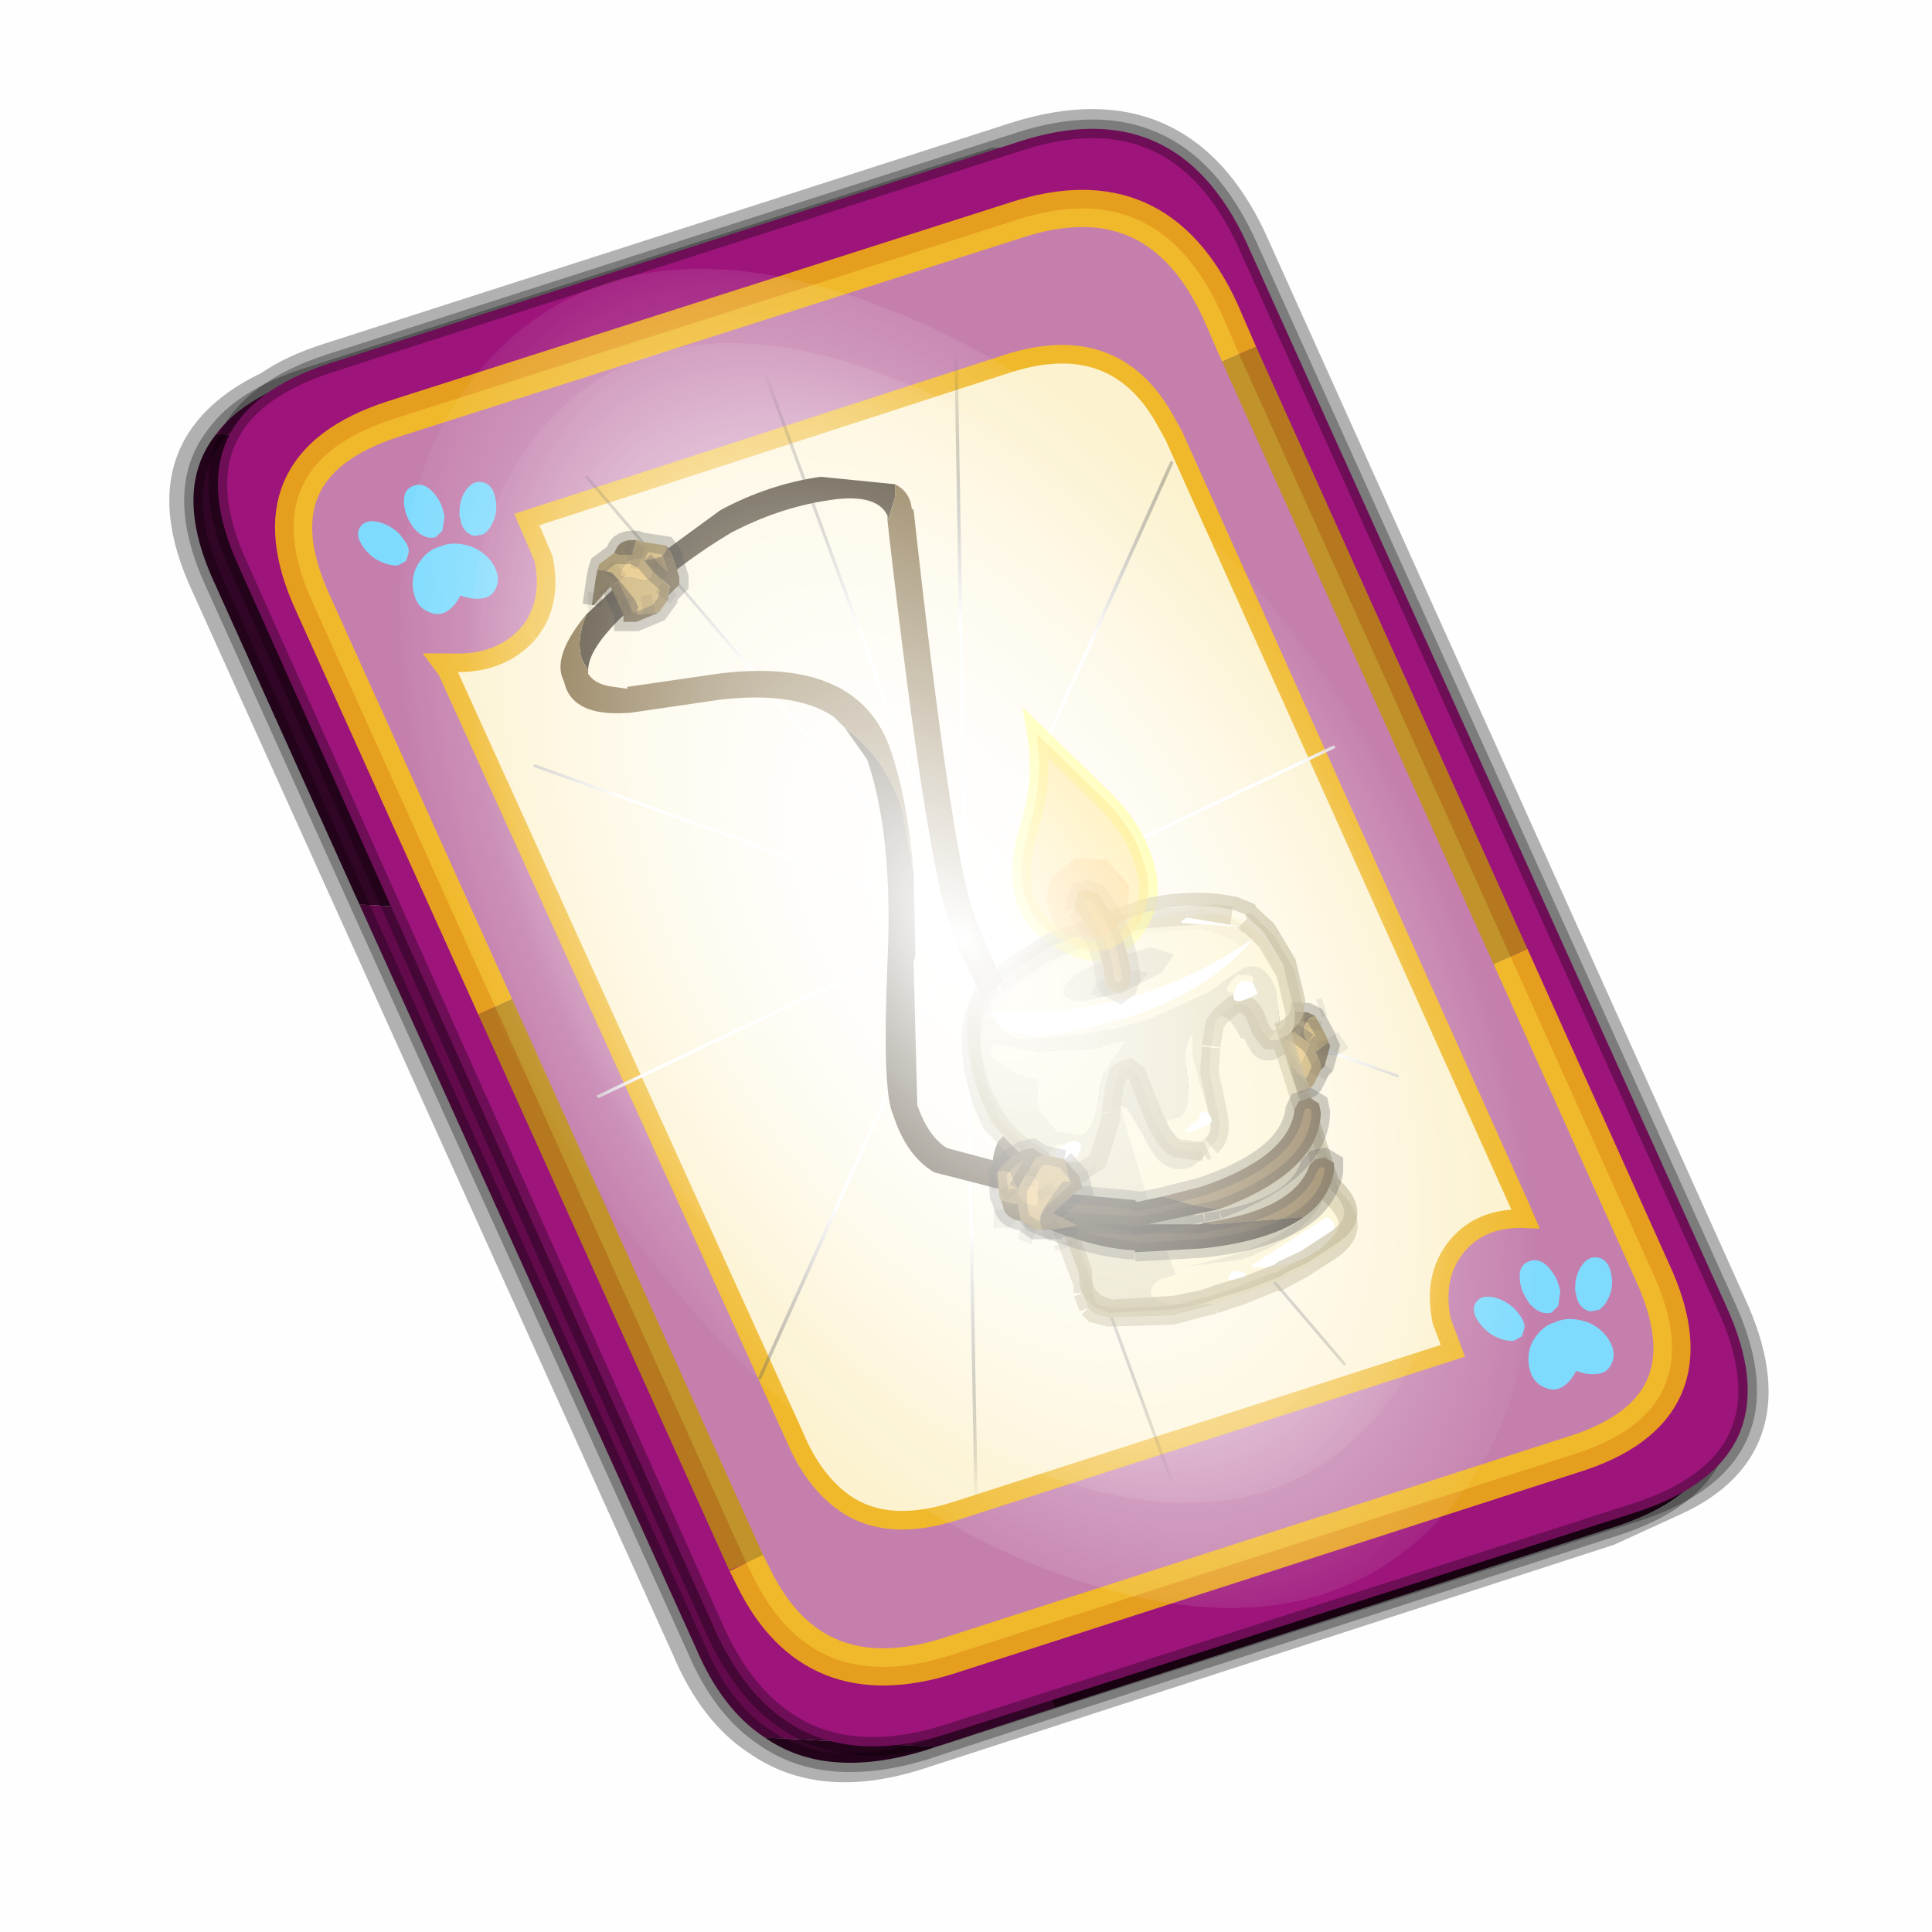 <?xml version='1.0' encoding='UTF-8'?>
<svg xmlns:xlink="http://www.w3.org/1999/xlink" xmlns="http://www.w3.org/2000/svg" version="1.1" width="60px" height="60px" viewBox="0.0 0.0 60.0 60.0"><defs><g id="c1"><path fill="#000000" fill-opacity="0.004" d="M0.0 0.0 L60.0 0.0 60.0 60.0 0.0 60.0 0.0 0.0"/></g><g id="c2"><path fill="none" stroke="#000000" stroke-width="1.0" stroke-opacity="0.302" d="M22.3 0.35 Q26.6 -1.0 28.5 3.05 L41.4 31.7 Q43.1 35.4 39.9 36.85 L38.15 37.65 19.65 43.65 Q17.05 44.5 15.35 43.3 14.2 42.55 13.5 40.9 L0.55 12.25 Q-0.6 9.75 0.6 8.25 1.15 7.55 2.2 7.05 2.85 6.6 3.8 6.3 L22.3 0.35"/><path fill="#300525" stroke="none" d="M25.55 0.9 Q26.9 1.6 27.8 3.55 L40.7 32.15 Q42.6 36.3 38.3 37.65 L23.3 42.5 13.15 21.4 4.6 20.9 0.7 12.25 Q-0.45 9.75 0.75 8.25 L29.8 9.75 25.55 0.9 M20.1 43.55 L19.8 43.65 Q17.15 44.45 15.5 43.3 L20.1 43.55"/><path fill="#630a4c" stroke="none" d="M23.3 42.5 L20.1 43.55 15.5 43.3 Q14.35 42.55 13.65 40.9 L4.6 20.9 13.15 21.4 23.3 42.5 M0.75 8.25 Q1.45 7.3 3.1 6.75 L21.65 0.8 25.55 0.9 29.8 9.75 0.75 8.25"/><path fill="none" stroke="#000000" stroke-width="0.5" stroke-opacity="0.302" d="M25.55 0.9 Q26.9 1.6 27.8 3.55 L40.7 32.15 Q42.6 36.3 38.3 37.65 L23.3 42.5 20.1 43.55 19.8 43.65 Q17.15 44.45 15.5 43.3 14.35 42.55 13.65 40.9 L4.6 20.9 0.7 12.25 Q-0.45 9.75 0.75 8.25 1.45 7.3 3.1 6.75 L21.65 0.8 25.55 0.9"/><path fill="#9d147b" stroke="none" d="M14.2 40.5 L1.35 11.8 Q-0.5 7.75 3.8 6.35 L22.3 0.4 Q26.55 -1.0 28.45 3.1 L41.35 31.7 Q43.25 35.85 38.9 37.25 L20.4 43.2 Q16.1 44.55 14.2 40.5"/><path fill="none" stroke="#000000" stroke-width="0.5" stroke-opacity="0.302" d="M14.2 40.5 L1.35 11.8 Q-0.5 7.75 3.8 6.35 L22.3 0.4 Q26.55 -1.0 28.45 3.1 L41.35 31.7 Q43.25 35.85 38.9 37.25 L20.4 43.2 Q16.1 44.55 14.2 40.5"/><path fill="#fcf2cf" stroke="none" d="M9.15 13.6 Q9.8 12.8 9.55 11.6 L9.1 10.55 22.05 6.35 Q24.9 5.45 26.25 7.85 L26.5 8.3 35.8 29.0 35.95 29.35 Q34.75 29.3 34.1 30.1 33.45 30.9 33.7 32.1 L34.0 32.9 20.65 37.2 Q18.8 37.8 17.65 37.0 16.8 36.4 16.3 35.2 L6.95 14.6 6.8 14.4 7.1 14.4 Q8.4 14.45 9.15 13.6"/><path fill="#c47fad" stroke="none" d="M8.25 23.65 L3.35 12.8 Q1.65 9.1 5.5 7.85 L22.25 2.5 Q26.05 1.25 27.75 4.95 L28.25 6.1 35.55 22.3 39.35 30.75 Q41.1 34.5 37.2 35.7 L20.45 41.1 Q16.8 42.25 15.2 39.0 L15.0 38.6 8.25 23.65 M9.15 13.6 Q8.4 14.45 7.1 14.4 L6.8 14.4 6.95 14.6 16.3 35.2 Q16.8 36.4 17.65 37.0 18.8 37.8 20.65 37.2 L34.0 32.9 33.7 32.1 Q33.45 30.9 34.1 30.1 34.75 29.3 35.95 29.35 L35.8 29.0 26.5 8.3 26.25 7.85 Q24.9 5.45 22.05 6.35 L9.1 10.55 9.55 11.6 Q9.8 12.8 9.15 13.6"/><path fill="none" stroke="#ffcc00" stroke-width="1.0" stroke-opacity="0.749" d="M8.25 23.65 L3.35 12.8 Q1.65 9.1 5.5 7.85 L22.25 2.5 Q26.05 1.25 27.75 4.95 L28.25 6.1 M35.55 22.3 L39.35 30.75 Q41.1 34.5 37.2 35.7 L20.45 41.1 Q16.8 42.25 15.2 39.0 L15.0 38.6"/><path fill="none" stroke="#bf9900" stroke-width="1.0" stroke-opacity="0.749" d="M28.25 6.1 L35.55 22.3 M15.0 38.6 L8.25 23.65"/><path fill="none" stroke="#f0b92b" stroke-width="0.5" d="M9.15 13.6 Q9.8 12.8 9.55 11.6 L9.1 10.55 22.05 6.35 Q24.9 5.45 26.25 7.85 L26.5 8.3 35.8 29.0 35.95 29.35 Q34.75 29.3 34.1 30.1 33.45 30.9 33.7 32.1 L34.0 32.9 20.65 37.2 Q18.8 37.8 17.65 37.0 16.8 36.4 16.3 35.2 L6.95 14.6 6.8 14.4 7.1 14.4 Q8.4 14.45 9.15 13.6"/></g><g id="c3"><path fill="#7fdbfe" stroke="none" d="M10.75 4.9 Q10.75 4.6 10.9 4.35 11.25 3.45 11.95 2.75 13.3 1.5 14.35 2.1 15.4 2.7 14.95 4.45 14.7 5.4 14.1 6.15 L13.75 6.5 Q13.1 7.15 12.35 7.35 L11.4 7.2 Q10.95 6.9 10.75 6.4 10.5 5.75 10.75 4.9 M7.5 5.9 Q7.0 5.85 6.6 5.5 6.05 5.0 5.8 4.15 L5.7 3.6 Q5.55 2.65 5.8 1.7 6.25 0.0 7.5 0.0 L7.6 0.0 Q8.85 0.0 9.3 1.7 9.55 2.65 9.4 3.6 L9.3 4.15 8.5 5.5 7.6 5.9 7.5 5.9 M4.35 4.9 Q4.6 5.75 4.35 6.4 L3.7 7.2 2.75 7.35 Q2.0 7.15 1.35 6.5 L1.0 6.15 Q0.4 5.4 0.15 4.45 -0.3 2.7 0.75 2.1 1.8 1.5 3.15 2.75 3.85 3.45 4.2 4.35 L4.35 4.9 M5.5 13.7 Q4.45 13.9 3.65 12.95 2.75 12.0 3.2 10.25 3.7 8.5 5.25 7.6 6.4 6.9 7.55 7.0 8.75 6.9 9.9 7.6 11.45 8.5 11.95 10.25 12.35 12.0 11.5 12.95 10.7 13.9 9.65 13.7 8.55 13.5 7.55 12.6 6.55 13.5 5.5 13.7"/></g><g id="c4"><g><use transform="matrix(1.0,0.0,0.0,1.0,0.0,0.0)" xlink:href="#c3"/></g></g><radialGradient gradientUnits="userSpaceOnUse" r="819.2" cx="0" cy="0" spreadMethod="pad" gradientTransform="matrix(0.091,0.0,0.0,0.091,0.6,3.4)" id="gradient1"><stop offset="0.0" stop-color="#ffffff"/><stop offset="1.0" stop-color="#ffffff" stop-opacity="0.0"/></radialGradient><g id="c5"><path stroke="none" fill="url(#gradient1)" d="M36.65 -54.65 Q60.05 -42.0 69.75 -17.95 80.55 8.9 68.0 34.1 55.45 59.35 26.8 68.2 -1.8 77.05 -29.7 64.3 -57.6 51.6 -68.45 24.75 -79.3 -2.05 -66.75 -27.25 L-66.7 -27.3 Q-54.1 -52.5 -25.5 -61.4 3.1 -70.2 31.0 -57.5 L36.65 -54.65"/></g><g id="c6"><g><use transform="matrix(1.0,0.0,0.0,1.0,0.0,0.0)" xlink:href="#c5"/></g></g><radialGradient gradientUnits="userSpaceOnUse" r="819.2" cx="0" cy="0" spreadMethod="pad" gradientTransform="matrix(0.209,0.0,0.0,0.177,67.15,107.2)" id="gradient2"><stop offset="0.357" stop-color="#ffffff"/><stop offset="0.671" stop-opacity="0.0"/></radialGradient><g id="c7"><path fill="none" stroke-linejoin="round" stroke-linecap="round" stroke="url(#gradient2)" stroke-width="0.5" d="M136.55 165.8 L68.6 106.0 68.4 106.0 118.25 201.5 M68.2 105.7 L68.25 105.8 68.25 105.75 68.2 105.7 0.0 45.7 M68.25 105.8 L68.3 105.85 68.3 105.8 68.25 105.75 49.95 0.05 M0.05 97.7 L68.15 105.95 68.25 105.85 68.25 105.8 M68.3 105.85 L68.25 105.85 68.3 106.0 68.3 105.85 68.3 105.8 68.35 105.8 68.3 105.8 86.6 18.35 M50.0 193.2 L68.3 106.0 68.15 105.95 18.25 151.55 M68.4 106.0 L68.3 106.0 86.55 211.5 M68.4 106.0 L68.3 105.85 M68.6 106.0 L68.35 105.8 118.25 60.15 M136.6 114.25 L68.6 106.0 M68.2 105.7 L18.25 10.05"/></g><g id="c8"><g><use transform="matrix(1.0,0.0,0.0,1.0,0.0,0.0)" xlink:href="#c7"/></g></g><g id="c9"><path fill="#382c17" stroke="none" d="M10.7 13.1 Q10.4 13.85 10.6 14.35 L10.75 14.6 Q10.75 13.95 12.0 12.85 13.25 11.7 14.6 10.9 15.85 10.25 17.1 10.05 18.5 9.8 18.8 10.45 L18.8 10.6 19.0 9.95 19.0 9.6 17.0 9.4 Q15.6 9.6 14.3 10.3 L11.5 12.35 10.7 13.1 M19.5 20.05 L19.2 18.35 Q18.75 16.95 17.65 16.15 L18.25 17.0 Q18.95 19.05 18.8 22.4 18.65 25.95 18.95 26.55 19.3 27.65 20.05 28.1 L21.8 28.55 22.05 28.5 22.2 28.3 22.1 28.0 21.9 27.85 20.4 27.45 Q19.9 27.15 19.6 26.3 L19.5 22.45 19.55 22.25 19.5 20.05"/><path fill="#786031" stroke="none" d="M10.75 14.6 L10.6 14.35 Q10.4 13.85 10.7 13.1 9.75 14.25 10.1 14.9 10.3 15.85 11.8 15.75 L11.85 15.75 14.25 15.4 Q16.3 15.15 17.35 15.85 L17.65 16.15 Q18.75 16.95 19.2 18.35 L19.5 20.05 Q19.35 18.15 18.9 16.8 18.05 14.2 14.2 14.7 L11.8 15.05 11.8 15.1 11.45 15.05 Q10.95 15.0 10.75 14.7 L10.75 14.6 M19.0 9.6 L19.0 9.95 18.8 10.6 18.85 11.05 Q19.85 19.7 20.45 21.35 21.1 23.2 22.05 24.45 L22.05 24.5 Q24.2 27.1 26.9 25.85 L27.05 25.65 27.05 25.35 26.8 25.2 26.55 25.15 Q24.35 26.2 22.6 24.0 21.7 22.8 21.1 21.1 20.5 19.35 19.5 10.3 L19.45 10.25 Q19.4 9.8 19.0 9.6"/><path fill="none" stroke="#382c17" stroke-width="1.0" d="M22.6 27.15 L22.2 27.55 Q22.0 28.05 22.3 28.35"/><path fill="#786031" stroke="none" d="M29.35 26.25 L29.3 26.2 29.6 25.65 28.8 25.5 28.65 25.55 28.5 25.2 28.6 24.55 28.75 25.1 28.95 25.05 29.1 25.1 29.75 25.3 30.15 25.85 29.95 25.95 29.35 26.25 M29.0 24.15 L29.2 23.8 29.35 23.75 30.1 23.8 30.3 23.9 30.15 23.95 30.05 24.1 Q29.9 24.3 30.1 24.6 L29.75 24.35 29.2 24.1 29.0 24.15 M30.65 24.6 L30.7 24.7 30.55 25.25 30.45 25.35 30.45 25.2 30.3 24.85 30.4 24.8 30.65 24.6 M29.6 25.65 L29.8 25.7 29.95 25.95 29.8 25.7 29.6 25.65"/><path fill="#bf9c4e" stroke="none" d="M28.6 24.55 L28.9 24.2 29.0 24.15 29.2 24.1 29.75 24.35 29.6 24.45 29.5 24.65 29.85 25.2 29.9 25.2 30.15 24.65 30.1 24.6 Q29.9 24.3 30.05 24.1 L30.15 23.95 30.3 23.9 30.6 24.45 30.65 24.6 30.4 24.8 30.3 24.85 30.45 25.2 30.45 25.35 30.25 25.75 30.15 25.85 29.75 25.3 29.1 25.1 28.95 25.05 28.75 25.1 28.6 24.55 M30.3 24.85 L30.15 24.65 30.3 24.85"/><path fill="#e0b45c" stroke="none" d="M30.1 24.6 L30.15 24.65 29.9 25.2 29.85 25.2 29.5 24.65 29.6 24.45 29.75 24.35 30.1 24.6"/><path fill="none" stroke="#000000" stroke-width="0.5" stroke-opacity="0.302" d="M29.6 25.65 L28.8 25.5 28.65 25.55 28.5 25.2 28.6 24.55 28.9 24.2 29.0 24.15 29.2 23.8 29.35 23.75 30.1 23.8 30.3 23.9 30.6 24.45 30.65 24.6 30.7 24.7 30.55 25.25 30.45 25.35 30.25 25.75 30.15 25.85 29.95 25.95 29.35 26.25 M30.1 24.6 L30.15 24.65 30.3 24.85 30.45 25.2 30.45 25.35 M29.0 24.15 L29.2 24.1 29.75 24.35 30.1 24.6 M29.95 25.95 L29.8 25.7 29.6 25.65"/><path fill="none" stroke="#000000" stroke-width="0.5" stroke-opacity="0.102" d="M30.4 23.7 L30.55 23.65 M29.5 25.4 L29.4 25.1 M29.35 24.85 L29.35 24.5 M29.45 24.25 L29.65 24.0 M30.6 24.55 L30.65 24.8 30.65 24.95 M30.55 25.2 L30.4 25.4 30.35 25.5 M29.8 26.05 L29.85 26.25 M29.9 25.5 L29.8 25.8 M30.75 24.75 L31.05 24.55 M30.2 24.25 L30.25 24.0"/><path fill="#fcf2c6" stroke="none" d="M21.75 23.1 Q21.5 23.45 21.55 23.65 L21.7 23.75 21.7 23.95 21.75 24.1 21.95 24.35 22.35 24.55 24.0 24.4 24.75 24.25 24.9 24.25 25.9 23.95 26.8 23.55 27.45 23.25 28.0 22.85 28.15 22.75 28.4 22.6 Q28.95 22.4 29.25 23.2 L29.35 24.1 29.05 24.55 29.3 24.55 29.35 24.5 Q29.75 24.4 29.75 24.0 L29.75 23.8 29.5 22.75 29.0 21.9 28.5 21.4 28.45 21.4 28.4 21.35 28.05 21.2 27.65 21.15 25.65 21.3 Q24.35 21.6 23.05 22.2 L22.95 22.25 22.0 22.9 21.9 22.95 21.75 23.05 21.75 23.1 M28.5 21.95 Q28.35 21.65 28.0 21.55 L27.25 21.3 25.45 21.45 Q24.35 21.7 23.2 22.25 L22.25 22.85 22.15 22.9 22.1 23.0 Q21.65 23.45 21.7 23.75 21.65 23.45 22.1 23.0 L22.15 22.9 22.25 22.85 23.2 22.25 Q24.35 21.7 25.45 21.45 L27.25 21.3 28.0 21.55 Q28.35 21.65 28.5 21.95 M22.8 24.85 L21.7 24.65 Q21.5 24.7 21.6 25.0 L22.25 25.45 22.85 25.6 22.85 25.95 22.85 26.4 22.9 26.45 23.35 27.0 24.0 27.1 Q24.35 27.0 24.5 25.9 L24.5 25.8 24.65 25.35 25.1 24.7 Q25.2 24.6 25.25 24.6 L25.05 24.6 24.6 24.7 24.55 24.75 24.5 24.75 24.35 24.8 22.8 24.85 M27.4 27.6 L27.0 27.95 Q26.2 28.25 25.75 27.25 L25.25 26.4 25.05 26.3 25.4 27.5 25.65 28.35 26.1 29.7 26.55 30.85 26.2 30.95 Q25.8 31.15 25.9 31.4 26.0 31.7 27.05 31.65 L27.6 31.65 28.35 31.4 29.2 31.05 29.3 31.05 29.95 30.7 30.65 30.25 Q31.7 29.6 30.7 28.7 L29.5 24.9 29.25 25.05 Q28.7 25.25 28.4 24.5 L28.3 24.5 Q28.0 23.9 27.75 23.9 L27.6 24.1 27.5 24.7 27.5 24.75 27.45 25.4 27.5 25.65 27.55 25.85 27.7 26.6 Q27.8 27.15 27.5 27.4 L27.4 27.5 27.4 27.6 M26.6 26.65 L26.35 26.7 26.3 26.75 26.4 26.95 26.7 27.3 27.15 27.3 Q27.55 27.15 27.5 26.65 L27.2 25.75 27.0 24.95 27.0 24.4 Q26.85 24.55 26.8 25.0 L26.85 25.45 Q27.0 26.5 26.6 26.65 M23.6 27.35 L23.35 27.35 Q22.75 27.9 23.65 27.8 24.05 27.85 23.9 27.5 L23.6 27.35 M28.3 30.45 L26.7 30.65 Q29.2 30.25 30.55 28.8 29.95 29.9 28.3 30.45"/><path fill="#e0d7b0" stroke="none" d="M21.7 23.75 L21.55 23.65 Q21.5 23.45 21.75 23.1 21.1 23.4 21.05 24.35 21.0 25.15 21.35 26.25 L21.6 26.8 22.6 27.85 22.9 28.05 24.0 28.1 24.45 27.8 24.75 26.85 24.8 26.65 24.8 26.5 24.8 26.65 24.75 26.85 24.45 27.8 Q24.4 28.3 23.8 28.55 L23.1 28.6 24.05 31.1 24.05 31.35 24.2 31.75 24.35 31.9 24.75 32.0 26.45 31.95 27.2 31.75 27.6 31.65 27.05 31.65 Q26.0 31.7 25.9 31.4 25.8 31.15 26.2 30.95 L26.55 30.85 26.1 29.7 25.65 28.35 25.4 27.5 25.05 26.3 Q24.95 26.35 24.8 26.5 L24.9 25.8 24.95 25.65 25.0 25.45 25.05 25.4 25.15 25.35 25.3 25.3 25.5 25.45 25.9 26.45 Q26.2 27.25 26.55 27.45 L27.3 27.55 27.4 27.5 27.5 27.4 Q27.8 27.15 27.7 26.6 L27.55 25.85 27.5 25.65 27.45 25.4 27.5 24.75 27.5 24.7 27.6 24.1 27.75 23.9 28.1 23.6 Q28.55 23.45 28.75 24.05 L28.85 24.3 29.05 24.55 29.35 24.1 29.25 23.2 Q28.95 22.4 28.4 22.6 L28.15 22.75 28.0 22.85 27.45 23.25 26.8 23.55 25.9 23.95 24.9 24.25 24.75 24.25 24.0 24.4 22.35 24.55 21.95 24.35 21.75 24.1 21.7 23.95 21.7 23.75 M22.8 24.85 L24.35 24.8 24.5 24.75 24.55 24.75 24.6 24.7 25.05 24.6 25.25 24.6 Q25.2 24.6 25.1 24.7 L24.65 25.35 24.5 25.8 24.5 25.9 Q24.35 27.0 24.0 27.1 L23.35 27.0 22.9 26.45 22.85 26.4 22.85 25.95 22.85 25.6 22.25 25.45 21.6 25.0 Q21.5 24.7 21.7 24.65 L22.8 24.85 M26.6 26.65 Q27.0 26.5 26.85 25.45 L26.8 25.0 Q26.85 24.55 27.0 24.4 L27.0 24.95 27.2 25.75 27.5 26.65 Q27.55 27.15 27.15 27.3 L26.7 27.3 26.4 26.95 26.3 26.75 26.35 26.7 26.6 26.65 M23.6 27.35 L23.9 27.5 Q24.05 27.85 23.65 27.8 22.75 27.9 23.35 27.35 L23.6 27.35 M28.3 30.45 Q29.95 29.9 30.55 28.8 29.2 30.25 26.7 30.65 L28.3 30.45"/><path fill="#d1c8a4" stroke="none" d="M29.35 24.5 L29.3 24.55 29.05 24.55 28.85 24.3 28.75 24.05 Q28.55 23.45 28.1 23.6 L27.75 23.9 Q28.0 23.9 28.3 24.5 L28.4 24.5 Q28.7 25.25 29.25 25.05 L29.5 24.9 29.35 24.5 M27.3 27.55 L26.55 27.45 Q26.2 27.25 25.9 26.45 L25.5 25.45 25.3 25.3 25.15 25.35 25.05 25.4 25.0 25.45 24.95 25.65 24.9 25.8 24.8 26.5 Q24.95 26.35 25.05 26.3 L25.25 26.4 25.75 27.25 Q26.2 28.25 27.0 27.95 L27.4 27.6 27.3 27.55 M24.45 27.8 L24.0 28.1 22.9 28.05 23.1 28.6 23.8 28.55 Q24.4 28.3 24.45 27.8"/><path fill="#e3dfce" stroke="none" d="M27.3 27.55 L27.4 27.6 27.4 27.5 27.3 27.55"/><path fill="#fcfbfa" stroke="none" d="M24.05 31.35 L24.05 31.45 24.15 31.6 24.2 31.75 24.05 31.35"/><path fill="none" stroke="#857641" stroke-width="0.5" stroke-opacity="0.353" d="M21.75 23.1 L21.75 23.05 21.9 22.95 22.0 22.9 22.95 22.25 23.05 22.2 Q24.35 21.6 25.65 21.3 L27.65 21.15 28.05 21.2 M28.4 21.35 L28.45 21.4 28.5 21.4 29.0 21.9 29.5 22.75 29.75 23.8 29.75 24.0 Q29.75 24.4 29.35 24.5 L29.3 24.55 29.05 24.55 28.85 24.3 28.75 24.05 Q28.55 23.45 28.1 23.6 L27.75 23.9 27.6 24.1 27.5 24.7 M24.8 26.5 L24.9 25.8 24.95 25.65 25.0 25.45 25.05 25.4 25.15 25.35 25.3 25.3 25.5 25.45 25.9 26.45 Q26.2 27.25 26.55 27.45 L27.3 27.55 M24.8 26.5 L24.8 26.65 24.75 26.85 24.45 27.8 24.0 28.1 22.9 28.05 22.6 27.85 21.6 26.8 21.35 26.25 Q21.0 25.15 21.05 24.35 21.1 23.4 21.75 23.1 M27.5 24.75 L27.45 25.4 27.5 25.65 27.55 25.85 27.7 26.6 Q27.8 27.15 27.5 27.4 M27.4 27.5 L27.3 27.55 M29.5 24.9 L30.7 28.7 Q31.7 29.6 30.65 30.25 L29.95 30.7 29.3 31.05 29.2 31.05 28.35 31.4 27.6 31.65 M29.5 24.9 L29.35 24.5 M24.2 31.75 L24.35 31.9 24.75 32.0 26.45 31.95 27.2 31.75 27.6 31.65 M23.1 28.6 L22.9 28.05 M23.1 28.6 L24.05 31.1 24.05 31.35 M24.2 31.75 L24.05 31.35"/><path fill="none" stroke="#010101" stroke-width="0.5" stroke-opacity="0.0" d="M28.05 21.2 L28.4 21.35"/><path fill="none" stroke="#a6996a" stroke-width="0.5" stroke-opacity="0.102" d="M21.7 23.75 Q21.65 23.45 22.1 23.0 L22.15 22.9 22.25 22.85 23.2 22.25 Q24.35 21.7 25.45 21.45 L27.25 21.3 28.0 21.55 Q28.35 21.65 28.5 21.95"/><path fill="#fcf2c6" stroke="none" d="M28.15 22.85 Q27.6 23.4 28.4 23.25 L28.6 23.05 Q28.75 22.75 28.3 22.8 28.25 22.75 28.15 22.85"/><path fill="#ffffff" stroke="none" d="M21.55 23.75 Q21.9 24.8 24.25 24.2 27.2 23.55 28.65 21.8 25.4 24.05 21.55 23.75"/><path fill="#ffffff" stroke="none" d="M27.25 26.45 L27.15 26.65 27.2 26.65 Q26.35 27.3 27.35 26.85 27.65 26.75 27.4 26.5 L27.25 26.45"/><path fill="#ffffff" stroke="none" d="M23.8 27.25 Q22.95 27.55 23.55 27.85 L23.9 27.65 Q24.15 27.3 23.8 27.25"/><path fill="#ffffff" stroke="none" d="M30.6 29.3 L28.6 30.6 28.6 30.65 Q29.6 30.75 30.45 30.15 31.1 29.55 30.6 29.3"/><path fill="#ffffff" stroke="none" d="M28.2 30.75 Q28.0 30.75 27.95 31.0 L28.45 30.95 28.4 30.8 28.2 30.75"/><path fill="#ffffff" stroke="none" d="M28.2 23.05 Q27.85 23.8 28.75 23.3 L28.65 23.05 Q28.45 22.85 28.2 23.05"/><path fill="#ffffff" stroke="none" d="M26.85 21.25 L26.7 21.35 26.7 21.4 28.3 21.5 26.85 21.25"/><path fill="none" stroke="#ffff00" stroke-width="0.5" stroke-opacity="0.502" d="M22.65 18.7 Q22.25 19.95 22.5 20.75 22.8 21.55 23.5 21.85 24.15 22.3 24.75 22.1 25.4 21.85 25.7 21.1 25.95 20.45 25.65 19.65 25.4 18.85 24.6 18.05 L22.8 16.3 Q23.0 17.5 22.65 18.7"/></g><g id="c10"><path fill="none" stroke="#a6986a" stroke-width="0.5" stroke-opacity="0.624" d="M4.0 -6.8 L3.85 -6.85 2.3 -7.2 2.1 -7.25 -1.7 -7.3 Q-3.2 -7.15 -4.45 -6.55 L-5.0 -6.25 -5.4 -5.9 -5.45 -5.85 -5.45 -5.8 -5.9 -4.95 -6.2 -3.5 -6.05 -2.0 -5.95 -1.8 Q-5.75 -1.3 -5.15 -1.25 L-5.0 4.9 Q-5.9 6.55 -4.25 6.9 L-3.05 7.2 -2.1 7.3 -1.95 7.35 -0.65 7.4 0.45 7.35 1.05 7.35 2.15 7.2 4.45 6.55 4.85 6.2 5.0 5.9 5.05 5.7 5.05 5.45 5.0 5.3 4.9 4.95 5.0 0.4 5.35 -0.05 Q5.95 -0.9 6.15 -1.8 L6.25 -2.7 Q6.25 -4.3 5.75 -5.35 5.25 -6.55 4.25 -6.7 L4.2 -6.7 4.0 -6.8"/></g><g id="c11"><g><use transform="matrix(1.0,0.0,0.0,1.0,0.0,0.0)" xlink:href="#c10"/></g></g><g id="c12"><path fill="#d6cda7" stroke="none" d="M23.55 23.3 Q23.6 23.5 24.1 23.5 L25.15 23.25 26.15 22.75 26.5 22.25 25.9 22.05 24.8 22.35 Q24.2 22.55 23.85 22.8 23.45 23.1 23.55 23.3"/><path fill="#b8af8f" stroke="none" d="M24.95 22.75 Q24.6 22.85 24.4 23.05 L24.25 23.3 24.5 23.4 25.15 23.25 25.6 23.0 25.8 22.75 25.5 22.65 24.95 22.75"/><path fill="#bf9c4e" stroke="none" d="M23.85 21.05 Q24.55 21.85 24.65 22.95 L24.75 23.15 25.05 23.3 25.25 23.15 25.35 22.9 Q25.25 21.65 24.45 20.6 L24.15 20.5 23.95 20.55 23.85 20.8 23.85 21.05"/><path fill="none" stroke="#5a4d2e" stroke-width="0.5" stroke-opacity="0.302" d="M23.85 21.05 L23.85 20.8 23.95 20.55 24.15 20.5 24.45 20.6 Q25.25 21.65 25.35 22.9 L25.25 23.15 25.05 23.3 24.75 23.15 24.65 22.95 Q24.55 21.85 23.85 21.05"/><path fill="#ffc900" fill-opacity="0.49" d="M22.65 18.7 Q22.25 19.95 22.5 20.75 22.8 21.55 23.5 21.85 24.15 22.3 24.75 22.1 25.4 21.85 25.7 21.1 25.95 20.45 25.65 19.65 25.4 18.85 24.6 18.05 L22.8 16.3 Q23.0 17.5 22.65 18.7"/><path fill="#ff8c00" fill-opacity="0.322" d="M23.75 21.75 L24.6 21.8 25.25 21.25 25.3 20.4 24.7 19.7 23.85 19.65 23.2 20.2 Q23.0 20.7 23.15 21.15 23.3 21.6 23.75 21.75"/><path fill="#785f31" stroke="none" d="M30.0 29.3 Q30.65 28.85 30.8 28.1 L30.8 27.85 30.55 27.7 30.3 27.75 30.15 27.9 Q29.75 29.1 27.35 29.45 L27.55 29.5 30.0 29.3"/><path fill="#382c17" stroke="none" d="M30.0 29.3 L27.55 29.5 27.35 29.45 27.2 29.5 25.5 29.5 25.45 29.45 Q24.45 29.35 22.95 28.75 L22.7 28.8 22.5 28.95 22.5 29.2 22.7 29.45 Q24.3 30.15 25.45 30.2 L25.45 30.25 27.25 30.15 Q29.1 29.95 30.0 29.3"/><path fill="none" stroke="#000000" stroke-width="0.5" stroke-opacity="0.302" d="M27.35 29.45 Q29.75 29.1 30.15 27.9 L30.3 27.75 30.55 27.7 30.8 27.85 30.8 28.1 Q30.65 28.85 30.0 29.3 M27.35 29.45 L27.2 29.5 25.5 29.5 25.45 29.45 Q24.45 29.35 22.95 28.75 L22.7 28.8 22.5 28.95 22.5 29.2 22.7 29.45 Q24.3 30.15 25.45 30.2 M25.45 30.25 L27.25 30.15 Q29.1 29.95 30.0 29.3"/><path fill="#785f31" stroke="none" d="M27.7 29.1 Q30.4 28.1 30.45 26.5 L30.4 26.25 30.15 26.1 29.85 26.2 29.75 26.4 Q29.6 27.7 27.2 28.5 L26.2 28.75 27.1 29.0 27.7 29.1"/><path fill="#382c17" stroke="none" d="M27.7 29.1 L27.1 29.0 26.2 28.75 25.5 28.9 25.45 28.85 22.85 28.6 22.65 28.7 22.45 28.9 22.5 29.15 22.7 29.35 25.55 29.55 27.45 29.15 27.7 29.1"/><path fill="none" stroke="#000000" stroke-width="0.5" stroke-opacity="0.302" d="M26.2 28.75 L27.2 28.5 Q29.6 27.7 29.75 26.4 L29.85 26.2 30.15 26.1 30.4 26.25 30.45 26.5 Q30.4 28.1 27.7 29.1 M26.2 28.75 L25.5 28.9 25.45 28.85 22.85 28.6 22.65 28.7 22.45 28.9 22.5 29.15 22.7 29.35 25.55 29.55 27.45 29.15 27.7 29.1"/><path fill="#786031" stroke="none" d="M23.25 29.2 L23.9 28.6 24.05 28.55 23.95 28.2 23.55 27.75 23.7 28.35 23.5 28.35 23.4 28.5 23.05 29.0 Q22.85 29.3 22.95 29.65 L23.2 29.65 23.15 29.35 23.25 29.2 23.15 29.35 23.2 29.65 23.85 29.55 23.85 29.5 23.25 29.2 M23.0 27.65 L22.7 27.45 22.45 27.5 Q22.15 27.65 21.9 27.9 L21.75 28.1 21.9 28.05 22.1 28.1 22.3 28.55 22.5 28.2 22.8 27.7 23.0 27.65 M21.85 28.85 L21.9 29.0 Q21.95 29.3 22.3 29.4 L22.4 29.4 22.35 29.25 22.3 28.95 22.2 28.95 21.85 28.85"/><path fill="#bf9c4e" stroke="none" d="M22.95 29.65 Q22.85 29.3 23.05 29.0 L23.4 28.5 23.5 28.35 23.7 28.35 23.55 27.75 23.1 27.65 23.0 27.65 22.8 27.7 22.5 28.2 22.7 28.2 22.85 28.35 22.85 29.0 22.75 29.0 Q22.4 29.0 22.3 28.65 L22.3 28.55 22.1 28.1 21.9 28.05 21.75 28.1 21.8 28.75 21.85 28.85 22.2 28.95 22.3 28.95 22.35 29.25 22.4 29.4 22.75 29.65 22.95 29.65 M22.3 28.95 L22.3 28.65 22.3 28.95"/><path fill="#e0b45c" stroke="none" d="M22.3 28.55 L22.3 28.65 Q22.4 29.0 22.75 29.0 L22.85 29.0 22.85 28.35 22.7 28.2 22.5 28.2 22.3 28.55"/><path fill="none" stroke="#000000" stroke-width="0.5" stroke-opacity="0.302" d="M23.55 27.75 L23.95 28.2 24.05 28.55 23.9 28.6 23.25 29.2 23.15 29.35 23.2 29.65 22.95 29.65 M23.55 27.75 L23.1 27.65 23.0 27.65 22.7 27.45 22.45 27.5 Q22.15 27.65 21.9 27.9 L21.75 28.1 21.8 28.75 21.85 28.85 21.9 29.0 Q21.95 29.3 22.3 29.4 L22.4 29.4 22.75 29.65 22.95 29.65 M22.3 28.55 L22.3 28.65 22.3 28.95 22.35 29.25 22.4 29.4 M23.0 27.65 L22.8 27.7 22.5 28.2 22.3 28.55 M23.2 29.65 L23.85 29.55"/><path fill="none" stroke="#000000" stroke-width="0.5" stroke-opacity="0.102" d="M21.7 28.35 L21.6 28.35 M23.4 29.3 L23.3 29.0 M23.15 28.75 L23.0 28.5 M22.8 28.25 L22.5 28.2 M23.5 30.0 L23.55 30.15 M22.0 29.1 L22.1 29.35 22.2 29.45 M22.4 29.65 L22.6 29.75 22.75 29.8 M23.1 29.55 L23.35 29.8 M22.2 28.7 L22.0 28.45 M22.0 29.35 L21.65 29.35"/><path fill="#786031" stroke="none" d="M10.85 12.85 L10.9 12.85 11.35 12.35 11.7 13.1 11.7 13.3 12.05 13.3 12.65 13.05 12.05 13.1 12.1 12.9 12.0 12.7 11.6 12.2 Q11.4 11.9 11.0 11.9 L10.95 12.15 10.85 12.85 M12.9 12.6 L13.2 12.3 13.2 12.1 13.0 11.45 12.85 11.25 12.85 11.4 12.75 11.55 12.25 11.65 12.5 11.95 12.95 12.35 12.9 12.6 M12.05 11.1 L11.95 11.1 Q11.6 11.1 11.5 11.35 L11.45 11.45 11.55 11.5 11.95 11.5 11.95 11.4 12.05 11.1 M11.35 12.35 L11.25 12.2 10.95 12.15 11.25 12.2 11.35 12.35"/><path fill="#bf9c4e" stroke="none" d="M12.65 13.05 L12.9 12.7 12.9 12.6 12.95 12.35 12.5 11.95 12.45 12.1 12.3 12.2 11.65 12.05 11.65 11.95 Q11.8 11.6 12.15 11.6 L12.25 11.65 12.75 11.55 12.85 11.4 12.85 11.25 12.2 11.15 12.05 11.1 11.95 11.4 11.95 11.5 11.55 11.5 11.45 11.45 11.05 11.75 11.0 11.9 Q11.4 11.9 11.6 12.2 L12.0 12.7 12.1 12.9 12.05 13.1 12.65 13.05 M11.95 11.5 L12.15 11.6 11.95 11.5"/><path fill="#e0b45c" stroke="none" d="M12.25 11.65 L12.15 11.6 Q11.8 11.6 11.65 11.95 L11.65 12.05 12.3 12.2 12.45 12.1 12.5 11.95 12.25 11.65"/><path fill="none" stroke="#000000" stroke-width="0.5" stroke-opacity="0.302" d="M11.35 12.35 L11.7 13.1 11.7 13.3 12.05 13.3 12.65 13.05 12.9 12.7 12.9 12.6 13.2 12.3 13.2 12.1 13.0 11.45 12.85 11.25 12.2 11.15 12.05 11.1 11.95 11.1 Q11.6 11.1 11.5 11.35 L11.45 11.45 11.05 11.75 11.0 11.9 10.95 12.15 10.85 12.85 M12.25 11.65 L12.15 11.6 11.95 11.5 11.55 11.5 11.45 11.45 M12.9 12.6 L12.95 12.35 12.5 11.95 12.25 11.65 M10.95 12.15 L11.25 12.2 11.35 12.35"/><path fill="none" stroke="#000000" stroke-width="0.5" stroke-opacity="0.102" d="M13.05 11.55 L13.05 11.4 M11.65 12.9 L11.9 12.9 M12.2 12.85 L12.5 12.8 M12.75 12.65 L12.95 12.4 M12.15 11.65 L11.95 11.6 11.85 11.65 M11.6 11.85 L11.45 12.0 11.35 12.1 M10.9 12.75 L10.75 12.75 M11.45 12.5 L11.2 12.7 M11.95 11.5 L12.05 11.2 M12.55 11.95 L12.8 11.8"/></g><g id="c13"><g><use transform="matrix(1.0,0.0,0.0,1.0,0.0,0.0)" xlink:href="#c2"/></g><g><use transform="matrix(0.239,-0.087,0.1,0.234,34.25,31.15)" xlink:href="#c4"/></g><g><use transform="matrix(0.239,-0.087,0.1,0.234,4.25,10.3)" xlink:href="#c4"/></g><g><use transform="matrix(0.141,-0.038,0.111,0.226,20.25,20.65)" filter="url(#filter8)" xlink:href="#c6"/></g><g><use transform="matrix(-0.155,0.051,0.084,0.147,22.6,2.3)" filter="url(#filter9)" xlink:href="#c8"/></g><g><use transform="matrix(1.0,0.0,0.0,1.0,0.0,0.0)" xlink:href="#c9"/></g><g><use transform="matrix(-0.673,0.235,0.235,0.673,26.25,26.25)" filter="url(#filter11)" xlink:href="#c11"/></g><g><use transform="matrix(1.0,0.0,0.0,1.0,0.0,0.0)" xlink:href="#c12"/></g><g><use transform="matrix(0.163,-0.044,0.129,0.261,20.35,20.95)" filter="url(#filter13)" xlink:href="#c6"/></g></g><filter id="filter8"><feColorMatrix in="SourceGraphic" type="matrix" values="0.0 0.0 0.0 0.0 0.797 0.0 0.0 0.0 0.0 0.598 0.0 0.0 0.0 0.0 0.199 0.0 0.0 0.0 1.0 0.0" result="cxform"/><feComposite operator="in" in2="SourceGraphic" result="color-xform"/></filter><filter id="filter9"><feColorMatrix in="SourceGraphic" type="matrix" values="0.0 0.0 0.0 0.0 0.996 0.0 0.0 0.0 0.0 0.996 0.0 0.0 0.0 0.0 0.996 0.0 0.0 0.0 1.0 0.0" result="cxform"/><feComposite operator="in" in2="SourceGraphic" result="color-xform"/></filter><filter id="filter11"><feColorMatrix in="SourceGraphic" type="matrix" values="1.0 0.0 0.0 0.0 0.0 0.0 1.0 0.0 0.0 0.0 0.0 0.0 1.0 0.0 0.0 0.0 0.0 0.0 0.488 0.0" result="cxform"/><feComposite operator="in" in2="SourceGraphic" result="color-xform"/></filter><filter id="filter13"><feColorMatrix in="SourceGraphic" type="matrix" values="1.0 0.0 0.0 0.0 0.0 0.0 1.0 0.0 0.0 0.0 0.0 0.0 1.0 0.0 0.0 0.0 0.0 0.0 0.23 0.0" result="cxform"/><feComposite operator="in" in2="SourceGraphic" result="color-xform"/></filter></defs><g><g><use transform="matrix(1.0,0.0,0.0,1.0,0.0,0.0)" xlink:href="#c1"/></g><g><use transform="matrix(1.155,0.0,0.0,1.155,5.85,3.95)" xlink:href="#c13"/></g></g></svg>